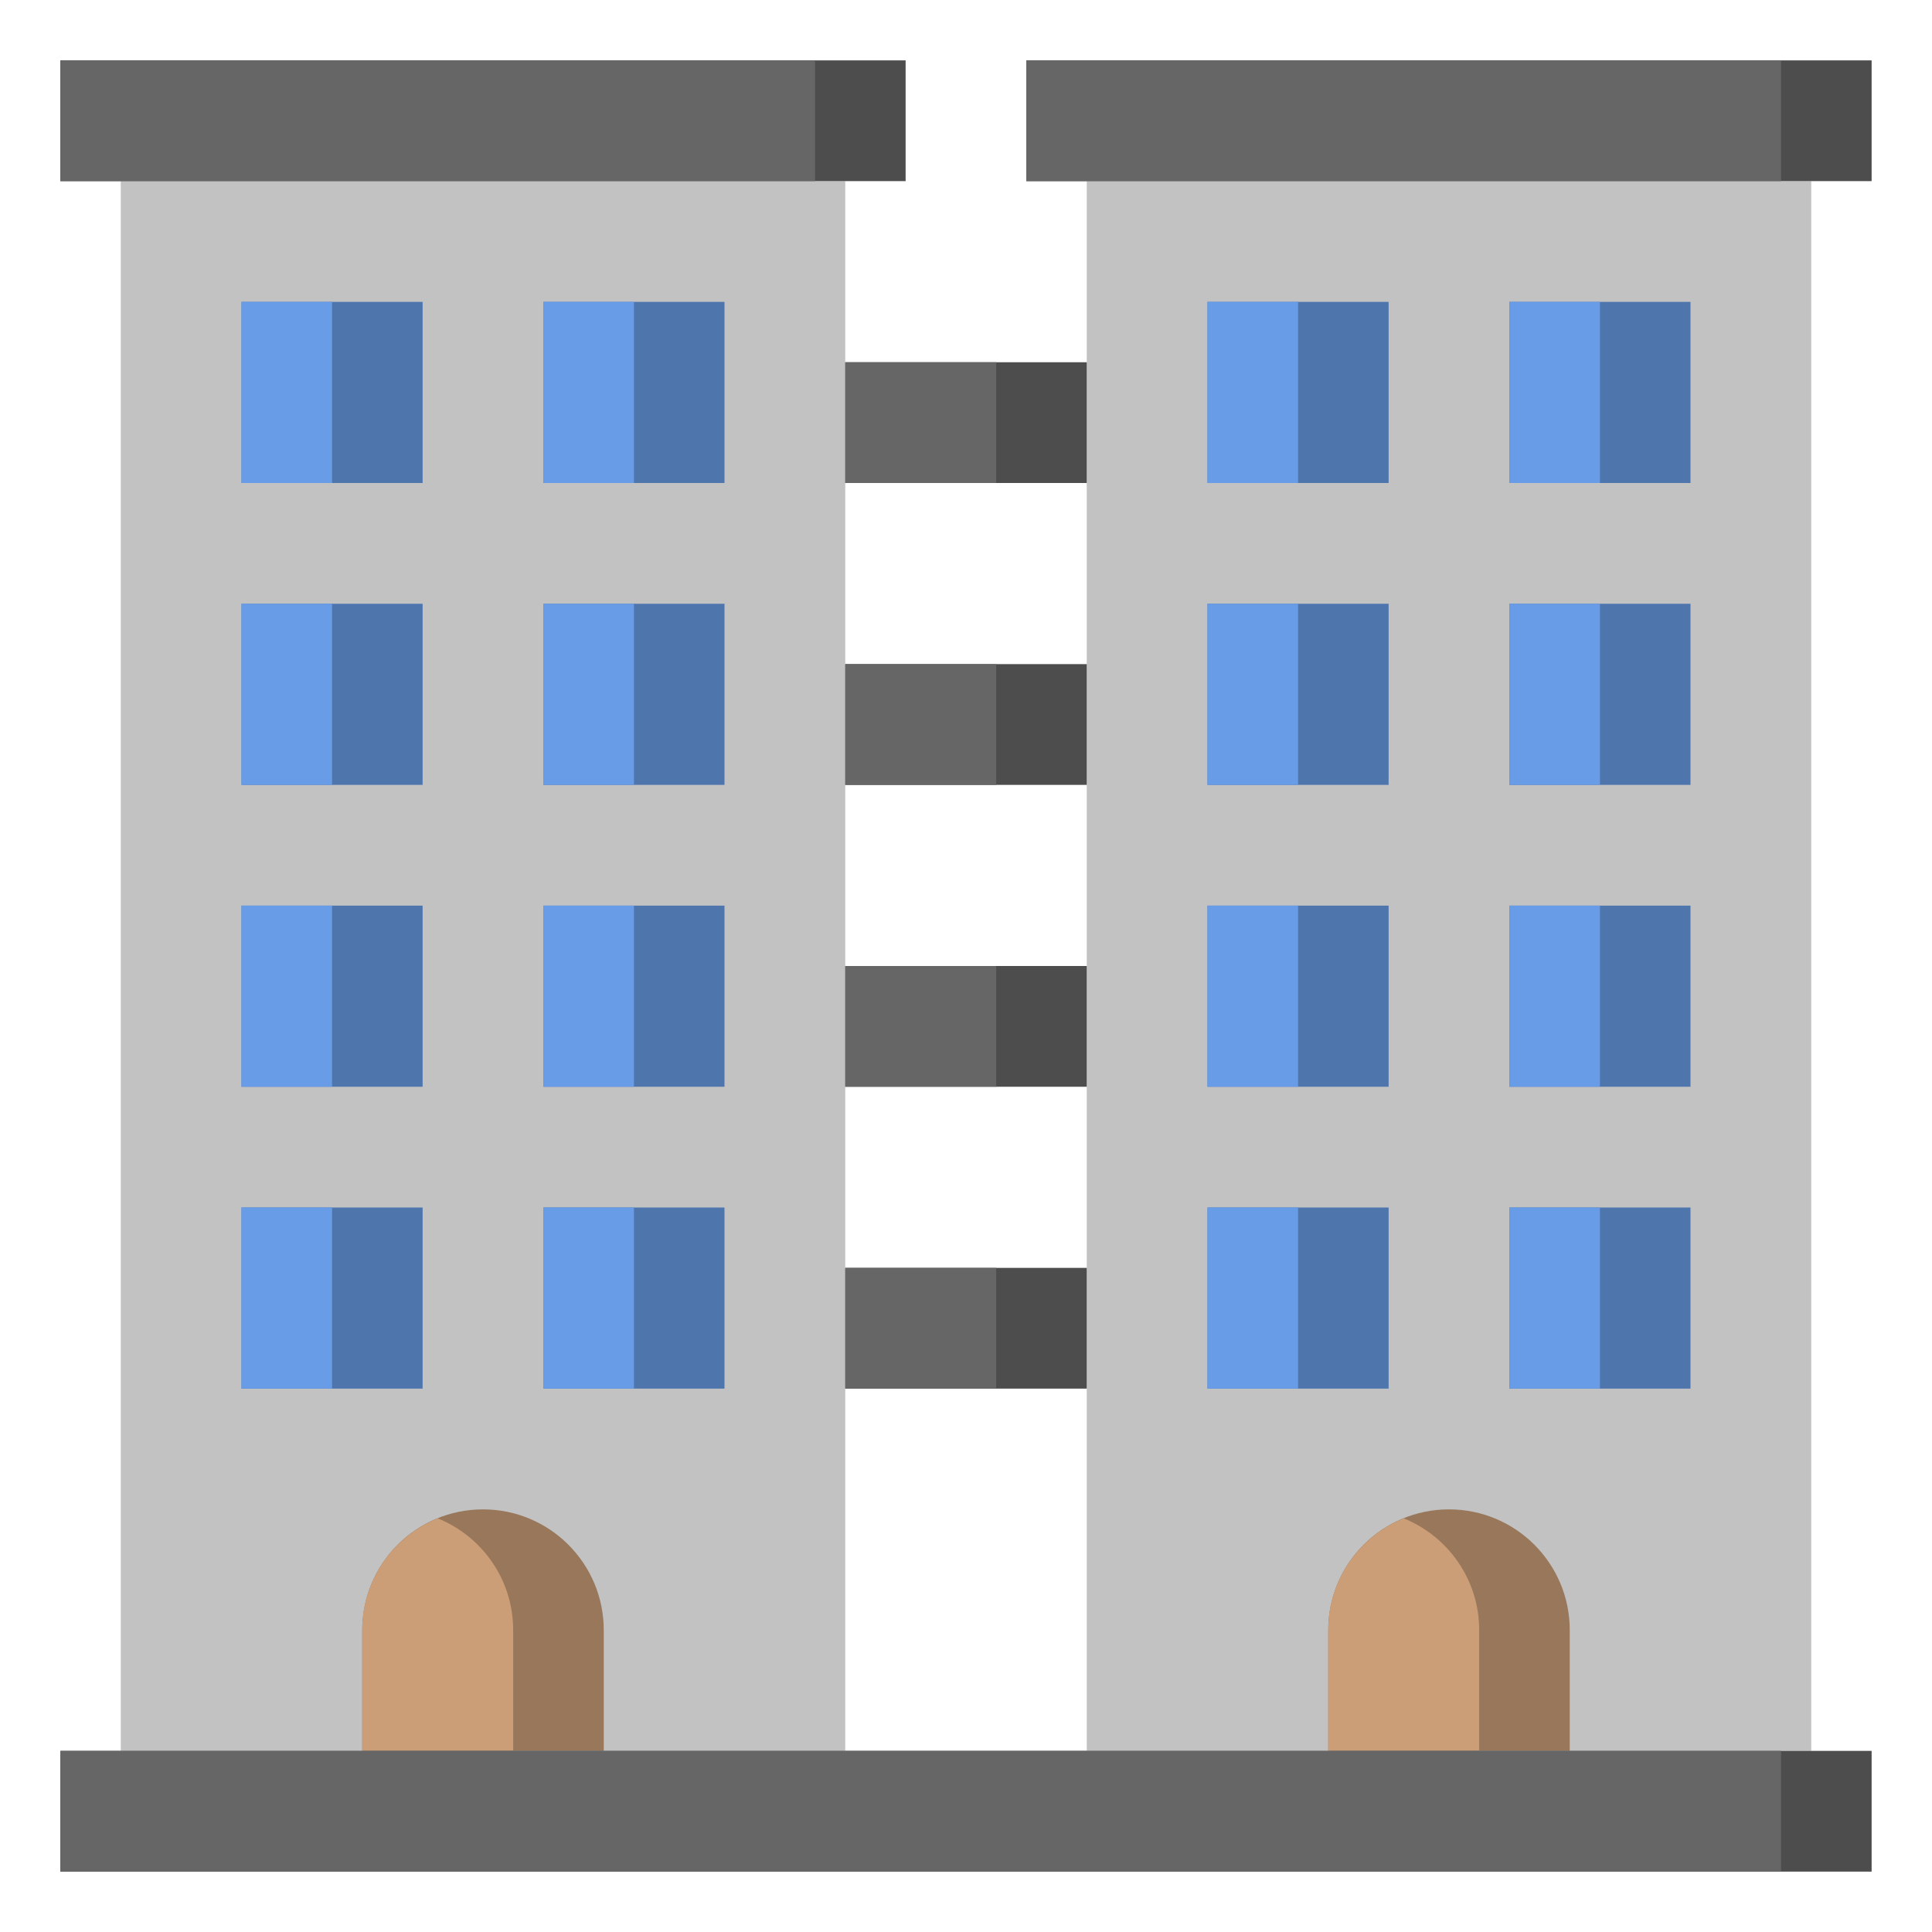 <svg id="Layer_3" enable-background="new 0 0 64 64" height="512" viewBox="0 0 64 64" width="512" xmlns="http://www.w3.org/2000/svg"><path d="m4 6h24v52h-24z" fill="#c2c2c2"/><path d="m36 6h24v52h-24z" fill="#c2c2c2"/><path d="m8 10h6v6h-6z" fill="#4f75ad"/><path d="m8 10h3v6h-3z" fill="#699ce6"/><path d="m8 20h6v6h-6z" fill="#4f75ad"/><path d="m8 20h3v6h-3z" fill="#699ce6"/><path d="m8 30h6v6h-6z" fill="#4f75ad"/><path d="m8 30h3v6h-3z" fill="#699ce6"/><path d="m8 40h6v6h-6z" fill="#4f75ad"/><path d="m8 40h3v6h-3z" fill="#699ce6"/><path d="m18 40h6v6h-6z" fill="#4f75ad"/><path d="m18 40h3v6h-3z" fill="#699ce6"/><path d="m18 30h6v6h-6z" fill="#4f75ad"/><path d="m18 30h3v6h-3z" fill="#699ce6"/><path d="m18 20h6v6h-6z" fill="#4f75ad"/><path d="m18 20h3v6h-3z" fill="#699ce6"/><path d="m18 10h6v6h-6z" fill="#4f75ad"/><path d="m18 10h3v6h-3z" fill="#699ce6"/><path d="m40 10h6v6h-6z" fill="#4f75ad"/><path d="m40 10h3v6h-3z" fill="#699ce6"/><path d="m40 20h6v6h-6z" fill="#4f75ad"/><path d="m40 20h3v6h-3z" fill="#699ce6"/><path d="m40 30h6v6h-6z" fill="#4f75ad"/><path d="m40 30h3v6h-3z" fill="#699ce6"/><path d="m40 40h6v6h-6z" fill="#4f75ad"/><path d="m40 40h3v6h-3z" fill="#699ce6"/><path d="m50 30h6v6h-6z" fill="#4f75ad"/><path d="m50 30h3v6h-3z" fill="#699ce6"/><path d="m50 20h6v6h-6z" fill="#4f75ad"/><path d="m50 20h3v6h-3z" fill="#699ce6"/><path d="m50 40h6v6h-6z" fill="#4f75ad"/><path d="m50 40h3v6h-3z" fill="#699ce6"/><path d="m50 10h6v6h-6z" fill="#4f75ad"/><path d="m50 10h3v6h-3z" fill="#699ce6"/><path d="m12 58v-4c0-2.209 1.791-4 4-4 2.209 0 4 1.791 4 4v4z" fill="#98775a"/><path d="m14.5 50.297c-1.465.594-2.5 2.025-2.5 3.703v4h5v-4c0-1.678-1.035-3.109-2.5-3.703z" fill="#cb9e78"/><path d="m44 58v-4c0-2.209 1.791-4 4-4 2.209 0 4 1.791 4 4v4z" fill="#98775a"/><path d="m46.5 50.297c-1.465.594-2.5 2.025-2.5 3.703v4h5v-4c0-1.678-1.035-3.109-2.5-3.703z" fill="#cb9e78"/><path d="m28 12h8v4h-8z" fill="#4c4d4c"/><path d="m28 12h5v4h-5z" fill="#656665"/><path d="m28 22h8v4h-8z" fill="#4c4d4c"/><path d="m28 22h5v4h-5z" fill="#656665"/><path d="m28 32h8v4h-8z" fill="#4c4d4c"/><path d="m28 32h5v4h-5z" fill="#656665"/><path d="m28 42h8v4h-8z" fill="#4c4d4c"/><path d="m28 42h5v4h-5z" fill="#656665"/><path d="m2 2h28v4h-28z" fill="#4c4d4c"/><path d="m2 2h25v4h-25z" fill="#656665"/><path d="m34 2h28v4h-28z" fill="#4c4d4c"/><path d="m34 2h25v4h-25z" fill="#656665"/><path d="m2 58h60v4h-60z" fill="#4c4d4c"/><path d="m2 58h57v4h-57z" fill="#656665"/></svg>